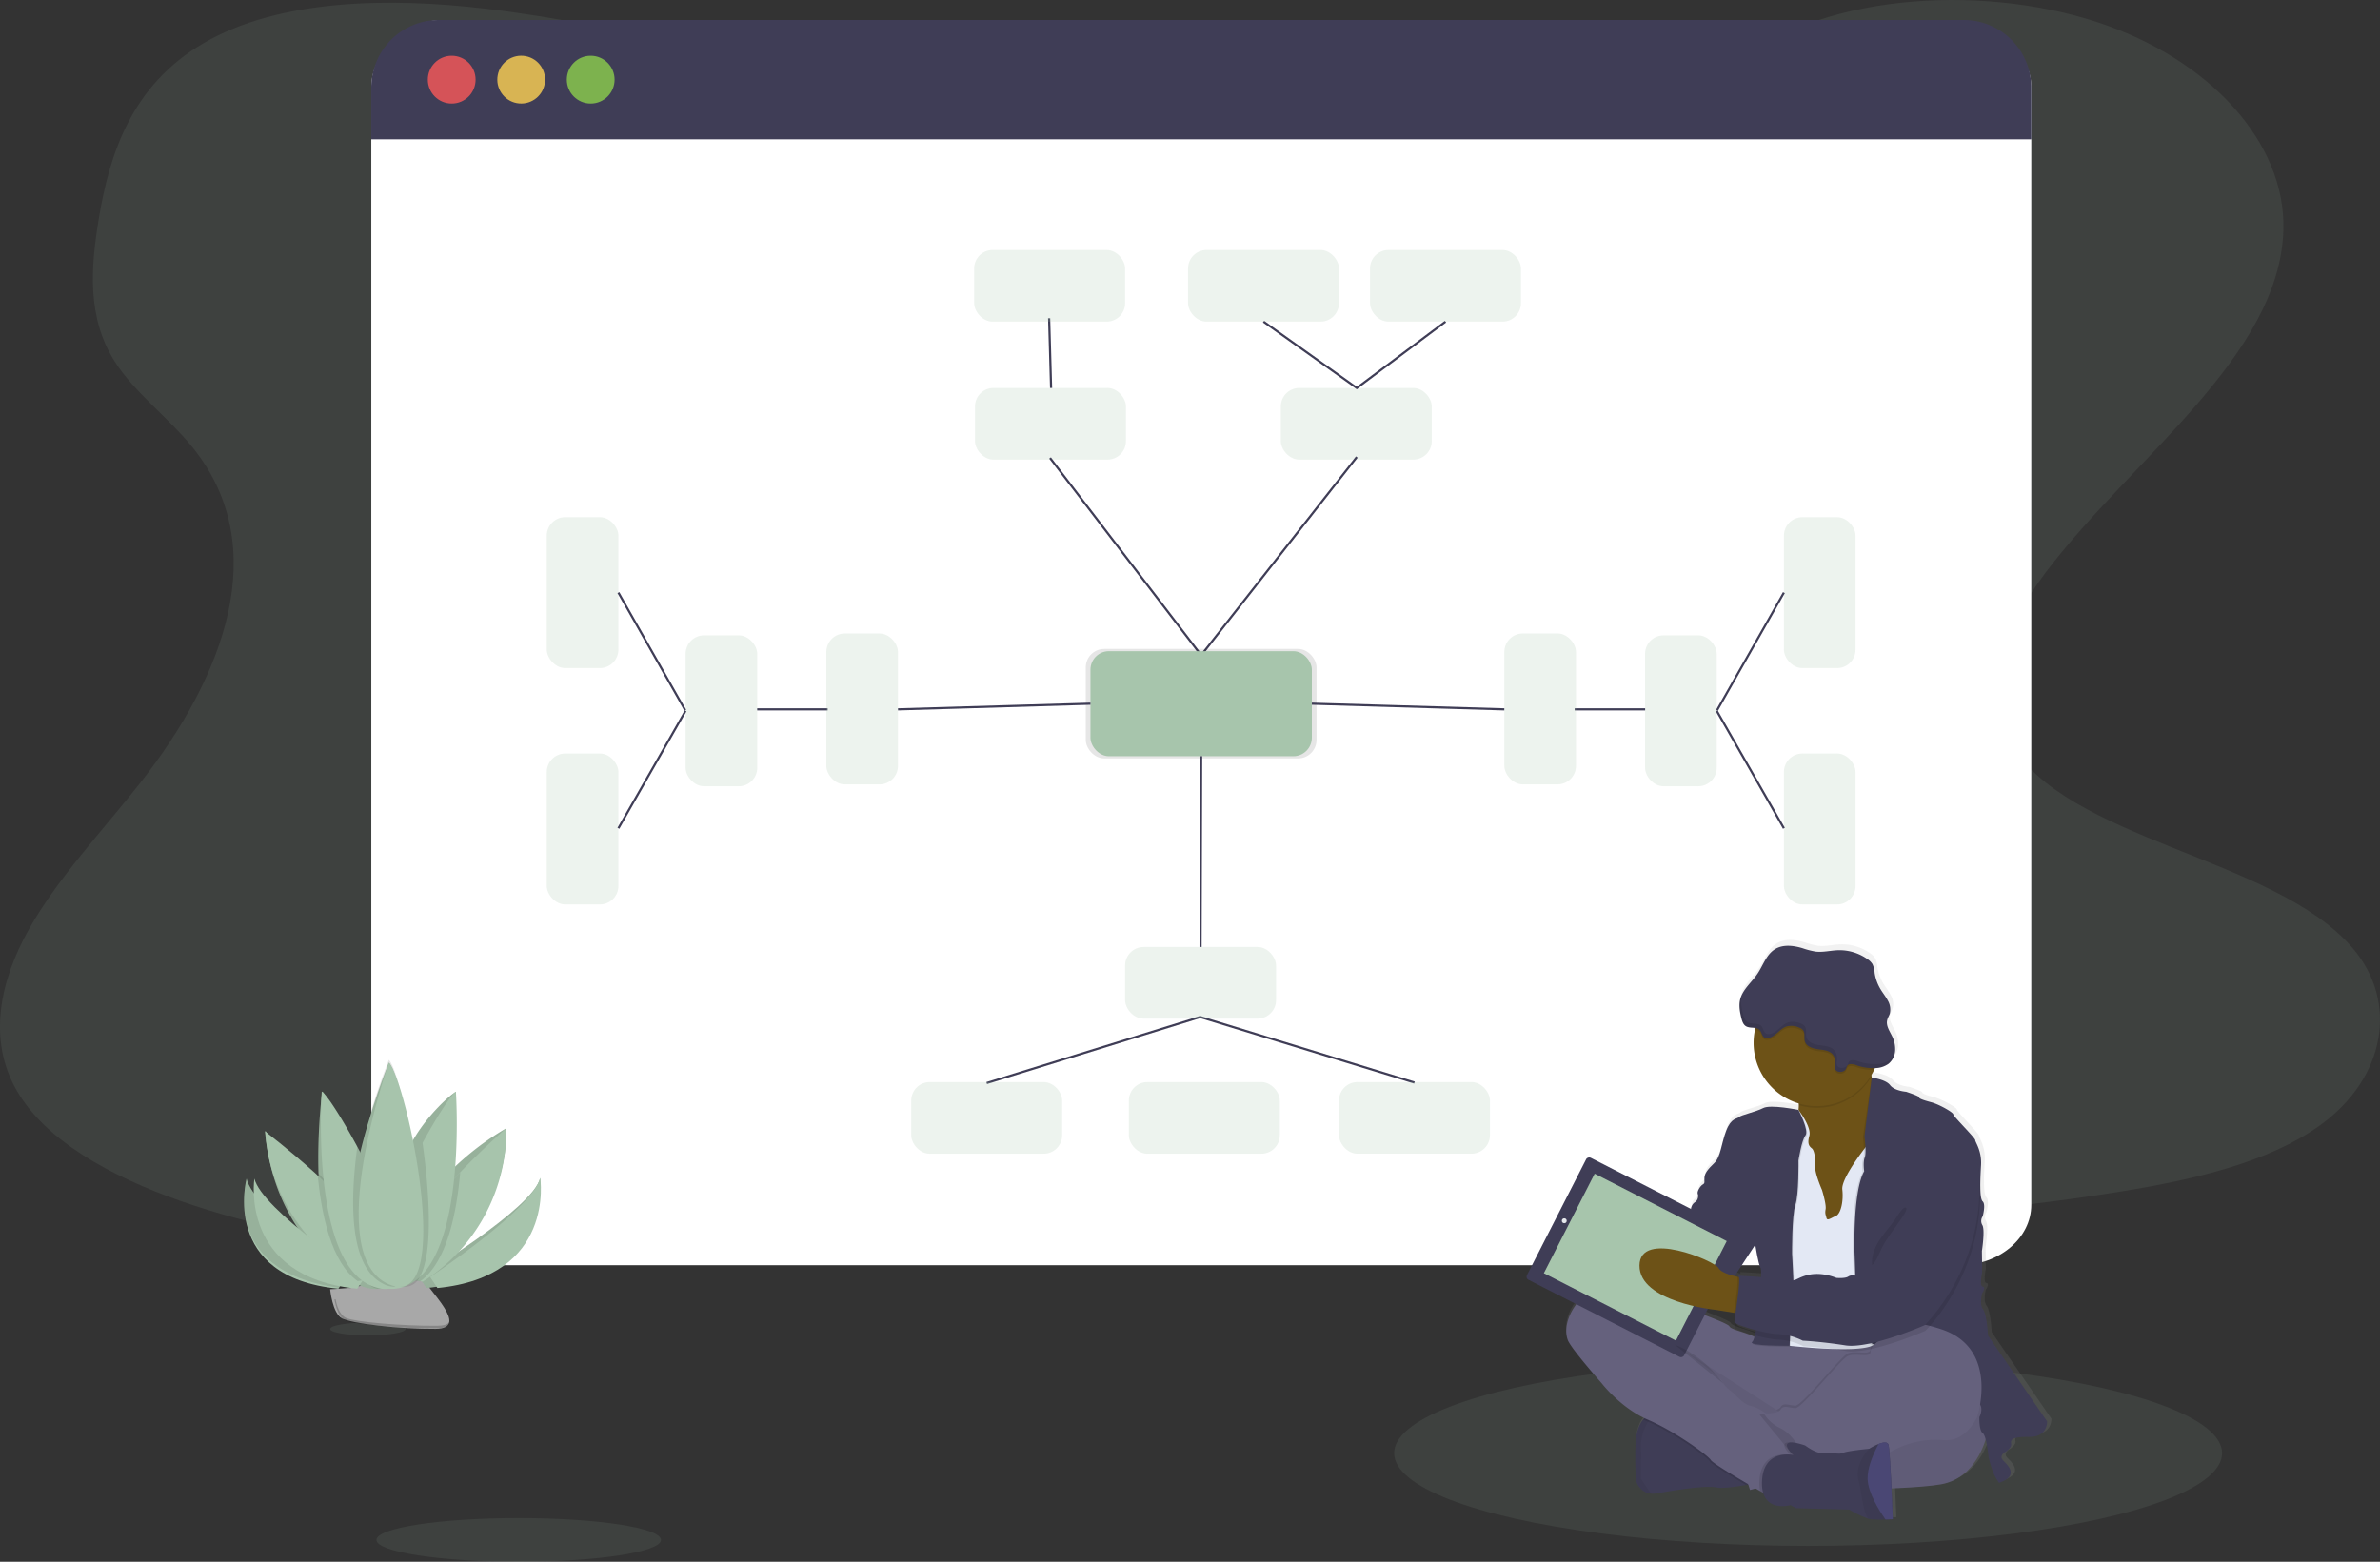 <svg id="a6dc9487-50e2-4fb9-af91-bf1b7118d463" xmlns="http://www.w3.org/2000/svg" xmlns:xlink="http://www.w3.org/1999/xlink" viewBox="0 0 1103.83 724.44"><rect x="0" y="0" width="1103.83" height="724.44" fill="#333333" stroke="none"/><defs><style>.cls-1,.cls-3,.cls-9{fill:#a7c5ac;}.cls-1,.cls-11,.cls-2,.cls-23{opacity:0.1;}.cls-1,.cls-11,.cls-13,.cls-16,.cls-23,.cls-6,.cls-7,.cls-8,.cls-9{isolation:isolate;}.cls-4{fill:#fff;}.cls-5{fill:#3f3d56;}.cls-6{fill:#fa5959;}.cls-6,.cls-7,.cls-8{opacity:0.8;}.cls-7{fill:#fed253;}.cls-8{fill:#8ccf4d;}.cls-13,.cls-9{opacity:0.2;}.cls-10{fill:none;stroke:#3f3d56;stroke-miterlimit:10;}.cls-12{fill:#a8a8a8;}.cls-14{fill:url(#linear-gradient);}.cls-15{fill:#65617d;}.cls-16{opacity:0.05;}.cls-17{fill:#6d5217;}.cls-18{fill:#e3e8f4;}.cls-19{fill:#ee8e9e;}.cls-20{fill:#e6e8ec;}.cls-21{fill:#565387;}.cls-22{fill:#a7c4ac;}.cls-23{fill:#010101;}</style><linearGradient id="linear-gradient" x1="891.79" y1="-80.77" x2="891.79" y2="187.17" gradientTransform="matrix(1, 0, 0, -1, -48.1, 613.9)" gradientUnits="userSpaceOnUse"><stop offset="0" stop-color="gray" stop-opacity="0.25"/><stop offset="0.54" stop-color="gray" stop-opacity="0.12"/><stop offset="1" stop-color="gray" stop-opacity="0.1"/></linearGradient></defs><title>pic3</title><ellipse class="cls-1" cx="838.59" cy="674.07" rx="192" ry="43"/><g class="cls-2"><path class="cls-3" d="M625,26.79C625,182.89,723,309.2,844,309.2" transform="translate(-4.8 9.27)"/></g><path class="cls-1" d="M632.25,74c-70.75.54-138.73-15.45-203.73-33.27S299.05,2.91,229.73-5.27c-44.62-5.27-95.4-4.44-130.47,16C65.51,30.39,55.52,62.62,50.59,92.36c-3.71,22.38-5.52,45.86,7.54,66.22,9,14.13,24.6,25.73,35.6,39.19C132,244.6,108.26,304.87,70.32,353.28c-17.79,22.71-38.6,44.5-52.1,68.48s-19.18,51.1-5.79,74.6c13.28,23.28,43.54,40,76.09,51.45,66.13,23.1,143.21,27.7,218.26,29.16,166.14,3.25,332.71-6.63,498.83-16.5,61.47-3.66,123.22-7.34,183.48-17.15,33.46-5.45,67.92-13.44,91.74-30.61,30.25-21.8,36.68-57.11,15-82.33-36.37-42.29-133-49.68-159-95.53-14.31-25.24-1.57-54.37,17-78.92,39.94-52.64,108.35-100,110-158.62,1.1-40.25-34-79.28-86.68-96.43-55.25-18-130.79-12.79-169.85,21.61C767.07,57.91,694.73,73.57,632.25,74Z" transform="translate(-4.8 9.27)"/><path class="cls-4" d="M946.9,31.19V549.6c0,15.42-14.88,28-33.24,28H210.24c-18.36,0-33.23-12.54-33.23-28V31.19C177,15.74,191.88,0,210.24,0L913.57,1.71C931.9,1.71,946.9,15.74,946.9,31.19Z" transform="translate(-4.8 9.27)"/><path class="cls-5" d="M946.9,31.35v24H177v-24A31.35,31.35,0,0,1,208.35,0H915.5a31.36,31.36,0,0,1,31.4,31.32Z" transform="translate(-4.8 9.27)"/><circle class="cls-6" cx="209.5" cy="36.94" r="11.08"/><circle class="cls-7" cx="246.53" cy="27.67" r="11.08" transform="translate(167.94 273.78) rotate(-79.1)"/><circle class="cls-8" cx="273.96" cy="36.94" r="11.08"/><rect class="cls-9" x="452.2" y="179.97" width="70.01" height="33.22" rx="8.57"/><rect class="cls-9" x="594.04" y="179.97" width="70.01" height="33.22" rx="8.57"/><polyline class="cls-10" points="487.01 212.44 557.09 303.95 629.28 212.01"/><rect class="cls-11" x="503.57" y="301.02" width="107.03" height="50.79" rx="8.57"/><rect class="cls-3" x="505.75" y="302.06" width="102.68" height="48.73" rx="8.57"/><line class="cls-10" x1="487.49" y1="179.97" x2="486.58" y2="147.62"/><polyline class="cls-10" points="670.42 149.2 629.28 179.97 586.01 149.2"/><rect class="cls-9" x="451.81" y="115.97" width="70.01" height="33.22" rx="8.57"/><rect class="cls-9" x="635.41" y="115.97" width="70.01" height="33.22" rx="8.57"/><rect class="cls-9" x="551.01" y="115.97" width="70.01" height="33.22" rx="8.57"/><line class="cls-10" x1="557.09" y1="350.78" x2="556.82" y2="439.28"/><path class="cls-10" d="M561.43,462.49Z" transform="translate(-4.8 9.27)"/><polyline class="cls-10" points="457.62 502.38 556.62 471.75 656.02 502.16"/><rect class="cls-9" x="521.82" y="439.28" width="70.01" height="33.22" rx="8.57"/><rect class="cls-9" x="827.37" y="239.9" width="33.22" height="70.01" rx="8.57"/><rect class="cls-9" x="827.37" y="349.53" width="33.22" height="70.01" rx="8.57"/><rect class="cls-9" x="621.02" y="501.93" width="70.01" height="33.22" rx="8.57"/><rect class="cls-9" x="422.62" y="501.94" width="70.01" height="33.22" rx="8.57"/><rect class="cls-9" x="523.56" y="501.94" width="70.01" height="33.22" rx="8.57"/><line class="cls-10" x1="796.2" y1="329.72" x2="827.36" y2="384.21"/><line class="cls-10" x1="730.31" y1="329.05" x2="763.02" y2="329.05"/><line class="cls-10" x1="608.43" y1="326.42" x2="697.71" y2="329.05"/><line class="cls-10" x1="827.36" y1="274.9" x2="796.35" y2="329.48"/><rect class="cls-9" x="697.71" y="293.84" width="33.22" height="70.01" rx="8.57"/><rect class="cls-9" x="762.98" y="294.71" width="33.22" height="70.01" rx="8.57"/><rect class="cls-9" x="253.59" y="239.89" width="33.22" height="70.01" rx="8.57"/><rect class="cls-9" x="253.59" y="349.53" width="33.22" height="70.01" rx="8.57"/><line class="cls-10" x1="317.98" y1="329.72" x2="286.81" y2="384.21"/><line class="cls-10" x1="383.86" y1="329.05" x2="351.16" y2="329.05"/><line class="cls-10" x1="505.75" y1="326.42" x2="416.47" y2="329.05"/><line class="cls-10" x1="286.81" y1="274.9" x2="317.82" y2="329.48"/><rect class="cls-9" x="383.25" y="293.85" width="33.22" height="70.01" rx="8.57"/><rect class="cls-9" x="317.98" y="294.71" width="33.22" height="70.01" rx="8.57"/><ellipse class="cls-1" cx="170.63" cy="616.46" rx="17.52" ry="2.96"/><path class="cls-12" d="M157.91,588.75s14.86-.42,19.32-3.34,22.84-6.42,24-1.73,22.3,23.33,5.55,23.45-39-2.4-43.43-4.89S157.91,588.75,157.91,588.75Z" transform="translate(-4.8 9.27)"/><path class="cls-13" d="M207.25,605.71c-16.14.09-37.51-1.75-41.82-3.59-3.28-1.39-4.58-6.39-5-8.7h-.48s.91,8.06,5.21,9.89S190.82,607,207,606.9c4.67,0,6.27-1.19,6.19-2.9C212.5,605.05,210.73,605.69,207.25,605.71Z" transform="translate(-4.8 9.27)"/><path class="cls-14" d="M956.22,648.79l-27.67-40.12s-.52-9.93-2.33-12.26-.39-7.48-.39-7.48,1.94-2.84.26-3.09-.26-6.58-.26-6.58l-.13-10.07s1.55-9.67.26-12a3.82,3.82,0,0,1,.13-4.13s1.55-5.55,0-7-1.17-10.06-.78-16.89-2.71-10.71-2.71-11.74-10.22-11.1-10.22-12-6.46-4.64-10.34-5.68-5.82-1.8-5.69-2.32-6.08-2.58-6.08-2.58-5.43-.38-7.5-3.09-8.4-3.5-8.57-3.52a3.49,3.49,0,0,0-.12-.54l-.12-.58c.49-.82.94-1.66,1.35-2.53l.36-.79a11,11,0,0,0,6.36-2,8.72,8.72,0,0,0,3.1-6.19,13.56,13.56,0,0,0-1.51-6.87c-1.14-2.33-2.8-4.73-2.23-7.25.25-1.09.9-2,1.24-3.11a8.17,8.17,0,0,0-.93-6.11c-1-1.87-2.34-3.52-3.43-5.34a20.73,20.73,0,0,1-2.73-7.54,11.7,11.7,0,0,0-1-4.11,7.51,7.51,0,0,0-2.27-2.29,22.67,22.67,0,0,0-13.9-4.21c-3.52.12-7,1.07-10.52.64a39.45,39.45,0,0,1-6.15-1.61c-4.33-1.28-9.34-1.81-13.11.67s-5.28,7.36-7.84,11.18c-2.27,3.38-5.58,6.21-7.3,9.79a.33.33,0,0,1,0-.21,12.13,12.13,0,0,0-1,2.61c-.66,2.81-.11,5.75.57,8.55.36,1.45.84,3,2.09,3.82s3,.63,4.52.89c-.06.25-.12.49-.17.74A29.5,29.5,0,0,0,840,500.3v.78a19.73,19.73,0,0,1-.14,2.22h0s-13-2.67-16.49-.87S813,505.66,812,506.69s-3.62.26-6,6.32-2.58,12.26-5.56,15.09-4.52,4.78-4.65,6.84.38,2.58-.78,3.23-2.84,3.35-2.33,4.38c0,0,.65,2.58-1.42,3.87a4.31,4.31,0,0,0-1.81,3.87s-.78,2.84-2.59,3.48-3,4.91-3,4.91l-5.86,6.74-11.63-12.86a4.9,4.9,0,0,0-6.91-.35l-5.61,5.2a11.27,11.27,0,0,0-5.71,3.4,15.2,15.2,0,0,0-3,4.4L742.07,568a4.79,4.79,0,0,0-1.61,3.44,4.85,4.85,0,0,0,.81,5.32l7.44,8.24v.07a13,13,0,0,0-7.2,2.93c-11.12,9.8-11.25,18.83-9.57,23s15.77,20,15.77,20,8.19,10.65,20,16.31h0l-.08.09c-.24.25-.47.52-.7.81l-.19.25-.18.25-.21.31-.16.25-.23.37a2,2,0,0,1-.14.25c-.09.16-.18.33-.26.5l-.09.17c-.11.22-.21.46-.32.7a1.16,1.16,0,0,0-.1.26c0,.08-.14.34-.2.52l-.12.33c-.06.16-.11.33-.17.5s-.07.24-.11.37l-.15.56-.09.35c-.08.3-.14.61-.21.93l-.06.37a5.67,5.67,0,0,1-.11.66c0,.23-.05.31-.07.47a2.66,2.66,0,0,1-.08.64c-.08.22,0,.33,0,.49a3.63,3.63,0,0,0,0,.74v.45a10.7,10.7,0,0,1,0,1.25c-.26,15.09.62,17.28.62,17.28s1.83,4.81,6.87,5.15a9.09,9.09,0,0,0,2.21-.12c6.72-1.16,22.5-3.87,28.06-2.83,3.34.62,9.53-.3,13.93-1.13l1.17-.23.8,2.57,2.56-.7,2.17,1.25,1.37.79c2.55,8.65,12.91,5.7,12.91,5.7l2.46,1.42,25,.64a50.62,50.62,0,0,0,8.84,4.25,9,9,0,0,0,1.25.27,57.55,57.55,0,0,0,7,.13c1.92,0,3.4-.13,3.4-.13s-.26-6.77-.62-14.36c9.53-.4,18-1,23.11-1.89,13.26-2.34,18.81-14.5,20.86-21a60.07,60.07,0,0,1,1.3,8,59.11,59.11,0,0,0,2.07,7,23.61,23.61,0,0,0,2.85,5.16c9.83-3.35,3.88-8.38,1.81-10.57s1.42-4,1.42-4,2.72-1.81,2.46-3.49-.39-3.48,8.4-3.35S956.22,648.79,956.22,648.79ZM819.68,566.42c.11.74,1.34,8.68,2.45,10.77a14.11,14.11,0,0,1,.29,4.25c-5.21-.41-10.64-.64-10.64-.64a1.18,1.18,0,0,1,.28.67l-.82-.19c-.38-.09-.78-.18-1.19-.29l9.6-14.59Zm-19,30.25,9,1.43.76.12a30.5,30.5,0,0,0-.47,4.26c0,.13.2.29.49.48a11.7,11.7,0,0,0-.17,2.13c.14.72,4.36,2.26,9.2,3.54-.07.26-.14.5-.2.74h0c-4.27-2.25-11-3.3-11.78-5s-23.61-9.63-23.61-9.63-.84-.45-2.28-1.14l6,1.14,1.66-.17a89.69,89.69,0,0,0,11.38,2.1Z" transform="translate(-4.8 9.27)"/><path class="cls-15" d="M926.79,654.4S923.2,676.05,905,679.26s-78.94,2.56-78.94,2.56-34.73-5-47.29-34.34-20.63-41-9.87-41.53,68.82,19.61,72.15,19.87S930,581.22,926.79,654.4Z" transform="translate(-4.8 9.27)"/><path class="cls-16" d="M926.79,654.4S923.2,676.05,905,679.26s-78.94,2.56-78.94,2.56-34.73-5-47.29-34.34-20.63-41-9.87-41.53,68.82,19.61,72.15,19.87S930,581.22,926.79,654.4Z" transform="translate(-4.8 9.27)"/><path class="cls-5" d="M763.9,678.49s1.81,4.77,6.8,5.12a8.93,8.93,0,0,0,2.19-.12c6.67-1.16,22.3-3.85,27.81-2.82,3.32.61,9.45-.3,13.82-1.12,2.9-.55,5-1.06,5-1.06s-5.12-17-5.77-17.56-23.06-14-23.06-14l-17.79-1.24h0a9.38,9.38,0,0,0-6,3.54c-1.87,2.27-3.48,6-3.59,12.1C763,676.31,763.9,678.49,763.9,678.49Z" transform="translate(-4.8 9.27)"/><path class="cls-16" d="M763.9,678.49s1.81,4.77,6.8,5.12a74.27,74.27,0,0,1-4.82-7l.09-12.43a21.89,21.89,0,0,1,7-18.45h-.07s-9.35.64-9.61,15.64S763.9,678.49,763.9,678.49Z" transform="translate(-4.8 9.27)"/><path class="cls-11" d="M840.9,651.32l16.53-12.94,26-25.63s-2.81-.14-7-.32c-1,.67-4,2.78-4.12,5.35-.12,3.14-7,.22-10.62,2s-21.1,24.28-24.18,24.12-5.51-1.56-6.79.62l-.09.14Z" transform="translate(-4.8 9.27)"/><path class="cls-11" d="M766.9,649.22c.59.28,1.19.56,1.79.82,12.56,5.38,28.07,16.66,29.22,18.71.71,1.25,9.7,6.71,16.64,10.8,2.9-.55,5-1.06,5-1.06s-5.12-17-5.77-17.56-23.06-14-23.06-14l-17.82-1.24h0A9.37,9.37,0,0,0,766.9,649.22Z" transform="translate(-4.8 9.27)"/><path class="cls-15" d="M732,612.49c1.67,4.1,15.64,19.86,15.64,19.86s8.84,11.54,21.4,16.92,28.06,16.66,29.22,18.71c.74,1.32,10.75,7.35,17.8,11.49l1.58.92,3.5,2,1.85,1.07s4.29-3.45,8.57-6.92,8.41-6.86,8.48-7c.12-.38,1.79-4.74,1.4-5-.2-.13-1.08-1.91-2.69-4a18.17,18.17,0,0,0-6.53-5.4c-5.9-2.69-8.46-8.82-8.46-8.82s-.56-.4-1.41-.94a17,17,0,0,0-5.77-2.57c-2.82-.35-8.07-6.12-8.07-6.12s-3.59-2.31-5-5.25S782.28,615,780.44,613.71l48.18,30.95,11.53,7.41,16.54-12.94,26-25.63s-3.5-.17-8.58-.39c-12.65-.55-35.1-1.41-37.94-.77a21.4,21.4,0,0,1-7,.46s-6.4.29-10.63-1.94-10.9-3.28-11.67-4.93-23.45-9.61-23.45-9.61-30.88-16.4-41.91-6.66S730.33,608.39,732,612.49Z" transform="translate(-4.8 9.27)"/><path class="cls-17" d="M831.57,518.43l4,13.19,5.13,29.74,18.83,1.28,5.46-9,5.44-9s3.39-12,5.83-23.64c2.15-10.28,3.56-20.26,1.22-21.34-2.08-1-3.45-4.43-4.34-8.15-.11-.46-.22-.93-.31-1.39a75.1,75.1,0,0,1-1.25-9.56s-39.47-2.05-34,14.23a25.75,25.75,0,0,1,1.49,8.65c0,.74-.06,1.47-.14,2.2A18.44,18.44,0,0,1,831.57,518.43Z" transform="translate(-4.8 9.27)"/><path class="cls-18" d="M823.36,516.25l1.42,22.42,3.2,19.1,3.59,8.84,3.2,48.38s30.9,3.57,38.42-.06a3.32,3.32,0,0,0,1.36-1.07c9.07-13.7,6.1-53.4,6.1-53.4l3.46-25.63-2.31-13.3-5.57-.6-4.29-.45s-1,1.19-2.37,3c-3.8,5-10.79,14.88-10.32,19,.64,5.64-.77,11.4-3,12.3s-4,2.44-4.35.9-.77-1.92-.39-4.1-1.67-8.85-1.67-8.85-3.46-7.81-3.2-11.15-.38-7.17-1.41-8.07-2.43-1.79-1.28-5.89-5.05-12.05-5.05-12.05Z" transform="translate(-4.8 9.27)"/><path class="cls-11" d="M864.18,572.26l1.29,38.32,7.4,4.1a3.38,3.38,0,0,0,1.36-1.06c9.07-13.71,6.1-53.41,6.1-53.41l3.46-25.63-2.31-13.3-5.57-.6c2.15-10.28,3.56-20.26,1.22-21.34-2.08-1-3.45-4.43-4.34-8.15h0l-4,27.11s.33,2.45.45,5a14.43,14.43,0,0,1-.32,4.77c-.9,2.31-.26,6.41-.26,6.41-2.31,4.07-3.47,11.61-4,18.89C863.9,563,864.18,572.26,864.18,572.26Z" transform="translate(-4.8 9.27)"/><path class="cls-5" d="M872.9,490.58s6.46.8,8.51,3.5,7.43,3.07,7.43,3.07,6.15,2,6,2.56,1.79,1.29,5.63,2.31,10.26,4.74,10.26,5.64,10.17,10.89,10.17,11.92,3.08,4.87,2.69,11.66-.77,15.38.77,16.79,0,6.92,0,6.92a3.76,3.76,0,0,0-.13,4.1C925.51,561.36,924,571,924,571l.12,10s-1.41,6.28.26,6.54-.26,3.08-.26,3.08-1.41,5.12.39,7.43,2.31,12.17,2.31,12.17l27.42,39.86s.39,7.3-8.33,7.18-8.59,1.66-8.33,3.33-2.43,3.46-2.43,3.46-3.46,1.79-1.41,4,7.94,7.18-1.8,10.51a23.52,23.52,0,0,1-2.82-5.13,57.24,57.24,0,0,1-2.05-6.92s-.9-9.74-2.69-11-1.54-7.43-1.54-7.43,2.57-5-1-7-55.62-30.89-55.62-30.89l-1.3-38.37s-.9-28.32,4.48-37.81c0,0-.64-4.1.26-6.41s-.13-9.74-.13-9.74Z" transform="translate(-4.8 9.27)"/><path class="cls-11" d="M839.33,506s-12.89-2.66-16.35-.86-10.25,3.2-11.28,4.23-3.58.25-5.89,6.28-2.56,12.17-5.51,15-4.49,4.74-4.62,6.79.39,2.56-.76,3.21-2.82,3.33-2.31,4.35,26.65,23.58,26.65,23.58,1.29,8.59,2.44,10.77-1.28,32.16-3.84,34.22,17.3,1.86,17.3,1.86.89-19.68,1.66-20.7-.51-22-.51-22-.13-17.94,1.54-22.68,1.48-20.5,1.48-20.5,1.47-9.46,3.26-11.67S839.33,506,839.33,506Z" transform="translate(-4.8 9.27)"/><path class="cls-5" d="M838.9,505.57s-12.88-2.65-16.34-.86-10.22,3.19-11.24,4.19-3.59.26-5.9,6.28-2.56,12.18-5.51,15-4.48,4.74-4.61,6.79.38,2.56-.77,3.2-2.82,3.33-2.31,4.36,26.68,23.62,26.68,23.62,1.28,8.58,2.44,10.76-1.29,32.17-3.85,34.22,17.3,1.86,17.3,1.86.9-19.67,1.67-20.7-.52-22-.52-22-.12-17.94,1.54-22.68,1.42-20.55,1.42-20.55,1.47-9.46,3.26-11.66S838.9,505.57,838.9,505.57Z" transform="translate(-4.8 9.27)"/><path class="cls-11" d="M837.59,494.72a25.75,25.75,0,0,1,1.49,8.65,29.36,29.36,0,0,0,33.72-13.32,75.1,75.1,0,0,1-1.25-9.56S832.08,478.44,837.59,494.72Z" transform="translate(-4.8 9.27)"/><path class="cls-17" d="M818.11,474.47a29.35,29.35,0,1,0,.64-6.1A29.35,29.35,0,0,0,818.11,474.47Z" transform="translate(-4.8 9.27)"/><path class="cls-5" d="M799.27,542.39l-7,2.18s.65,2.56-1.41,3.84a4.31,4.31,0,0,0-1.79,3.85s-.77,2.82-2.56,3.46-3,4.87-3,4.87l-5.9,6.79s-2.17,1.79-1.79,2.69-2.31,1.15-2.31,1.15L774.9,594l12.18,2.3,7.56-.77,6.15-2.3,5.38-3.21,2.44-6.28,10.76-16.4Z" transform="translate(-4.8 9.27)"/><path class="cls-19" d="M775.31,573s-15.64-22.56-27.3-10.38,4.74,31.91,8.59,31.27,22.17-1.67,22.17-1.67Z" transform="translate(-4.8 9.27)"/><rect class="cls-5" x="731.38" y="533.05" width="63.54" height="81.83" rx="1.54" transform="translate(-99.81 1002.02) rotate(-62.96)"/><rect class="cls-3" x="737.33" y="539.48" width="51.83" height="68.78" transform="translate(-99.68 1002.07) rotate(-62.96)"/><circle class="cls-20" cx="725.5" cy="566.27" r="1.13"/><circle class="cls-20" cx="791.81" cy="600.24" r="1.86"/><path class="cls-17" d="M765.18,577.76c-.12,16.92,34.86,20.5,34.86,20.5l8.94,1.42,4,.64,1.67-16.54s-1.83-.27-4.12-.8c-3.39-.79-7.78-2.16-8.7-4.07C800.3,575.71,765.31,560.84,765.18,577.76Z" transform="translate(-4.8 9.27)"/><path class="cls-11" d="M818.75,468.37a3.43,3.43,0,0,1,2.15,1c1,1.05,1,2.91,2.33,3.55a2.59,2.59,0,0,0,1.53.18c3.41-.48,5.38-4.33,8.65-5.39a8.7,8.7,0,0,1,5.73.5,4.17,4.17,0,0,1,1.9,1.21c1.1,1.42.33,3.51.84,5.22.7,2.38,3.54,3.33,6,3.64s5.23.48,6.88,2.34a6.28,6.28,0,0,1,1.22,5,4,4,0,0,0,0,1.83c.68,1.93,4,1.64,4.87.12.64-1.1.45-2,1.94-2.32a6.26,6.26,0,0,1,3.14.54A23.27,23.27,0,0,0,874,487a29.35,29.35,0,0,0-53.12-25,29.66,29.66,0,0,0-2.15,6.41Z" transform="translate(-4.8 9.27)"/><path class="cls-5" d="M856,486.61a4.08,4.08,0,0,1,0-1.84,6.28,6.28,0,0,0-1.22-5c-1.65-1.86-4.42-2-6.88-2.34s-5.3-1.26-6-3.64c-.51-1.71.26-3.8-.84-5.21a4.19,4.19,0,0,0-1.9-1.22,8.7,8.7,0,0,0-5.73-.5c-3.27,1.06-5.24,4.91-8.65,5.39a2.59,2.59,0,0,1-1.53-.18c-1.29-.64-1.34-2.5-2.33-3.55-1.56-1.65-4.51-.58-6.42-1.81-1.24-.8-1.72-2.36-2.07-3.79-.67-2.79-1.22-5.71-.56-8.5,1.11-4.77,5.37-8,8.09-12.11,2.54-3.79,4-8.59,7.77-11.11s8.7-1.94,13-.66a37.61,37.61,0,0,0,6.09,1.59c3.46.43,6.94-.51,10.43-.63A22.48,22.48,0,0,1,871,435.68a7.64,7.64,0,0,1,2.25,2.28,11.54,11.54,0,0,1,1,4.08,20.75,20.75,0,0,0,2.71,7.5c1.07,1.8,2.43,3.43,3.4,5.3a8.21,8.21,0,0,1,.92,6.07c-.33,1-1,2-1.23,3.09-.57,2.5,1.08,4.89,2.21,7.2a13.51,13.51,0,0,1,1.5,6.83,8.61,8.61,0,0,1-3.08,6.14,11.07,11.07,0,0,1-6.49,2,22.83,22.83,0,0,1-8.27-1.27,6.26,6.26,0,0,0-3.14-.54c-1.49.3-1.3,1.22-1.94,2.32C860,488.24,856.64,488.53,856,486.61Z" transform="translate(-4.8 9.27)"/><path class="cls-11" d="M840.15,652.09l16.54-12.94,26-25.63s-3.5-.17-8.58-.39a5.6,5.6,0,0,0-1.82,3.5c-.12,3.13-7,.22-10.62,2s-21.13,24.27-24.21,24.13-5.51-1.56-6.79.62l-.09.14a3.68,3.68,0,0,1-2,1.16Z" transform="translate(-4.8 9.27)"/><path class="cls-15" d="M806.83,651.19l8.31,26.52,1.3,4.16,4-1.08,8.72-2.4L868,667.72A33.55,33.55,0,0,0,882,664a42.43,42.43,0,0,1,24.14-5.26c5.13.48,10.84-1.73,15.58-10.49,0,0,10.76-31.78-16.41-40.88s-28.46,4.84-28.46,4.84l-.37.23c-1,.67-4,2.78-4.12,5.35-.12,3.14-7,.22-10.62,2s-21.2,24.28-24.28,24.12-5.51-1.56-6.79.62l-.09.14c-1,1.31-3.81,1.61-5.69,1.67h-1.78l-.24.07-2,.59Z" transform="translate(-4.8 9.27)"/><path class="cls-11" d="M809,599.68l4,.64,1.67-16.54s-1.83-.27-4.12-.8C811.13,585.28,809.76,594.2,809,599.68Z" transform="translate(-4.8 9.27)"/><path class="cls-11" d="M913.77,522.43s11.92-3.46,9,30.38-25,55.23-25,55.23S872.4,619.19,861,617.4a198,198,0,0,0-19.73-2.18,28.85,28.85,0,0,0-11.54-3.08c-6.4-.25-19.86-4.23-20.12-5.51s3.34-20.12,1.8-21.53c0,0,17.94.74,19.73,2s4.36.37,6.28,0,7.82-5.49,19.48-1c0,0,4,.38,5.51-.64s4-.26,4-.26a11.61,11.61,0,0,0,2.79-1.41c.38-.51,3.46,0,3.46,0a1.36,1.36,0,0,0,1.82-.62,1.33,1.33,0,0,0,.1-.28,8.36,8.36,0,0,1,1.79-2.82s3.46-19.48,10-26.78c0,0,1.92-1.67,1.41-3.72S898.39,518.33,913.77,522.43Z" transform="translate(-4.8 9.27)"/><path class="cls-5" d="M913.46,519.83s11.92-3.46,9,30.38-25,55.23-25,55.23-25.38,11.15-36.78,9.36-19.78-2.18-19.78-2.18a29.13,29.13,0,0,0-11.53-3.08c-6.41-.25-19.86-4.23-20.12-5.51s3.33-20.12,1.79-21.53c0,0,17.94.74,19.74,2s4.36.36,6.28,0,7.82-5.5,19.48-1c0,0,4,.38,5.51-.64s4-.26,4-.26a11.2,11.2,0,0,0,2.78-1.41c.38-.51,3.46,0,3.46,0a1.36,1.36,0,0,0,1.82-.62,1.33,1.33,0,0,0,.1-.28,8.54,8.54,0,0,1,1.8-2.82s3.46-19.48,10-26.78c0,0,1.93-1.67,1.41-3.72S898.08,515.73,913.46,519.83Z" transform="translate(-4.8 9.27)"/><path class="cls-11" d="M820.9,647l16.92,20.48c.07-.06.11-.1.11-.12.13-.38,1.79-4.74,1.41-5s-3.33-6.67-9.23-9.36a17.6,17.6,0,0,1-7.24-6.6Z" transform="translate(-4.8 9.27)"/><path class="cls-11" d="M821.13,682.42l1.85,1.07s4.29-3.45,8.57-6.92,8.41-6.86,8.48-7c.12-.38,1.79-4.74,1.4-5-.2-.13-1.08-1.91-2.69-4-11.48-3.22-4.17,4.75-3.2,5.11,0,0-14-3.2-14.74,12A18,18,0,0,0,821.13,682.42Z" transform="translate(-4.8 9.27)"/><path class="cls-5" d="M835.28,688.9l2.44,1.41,24.73.64a50.76,50.76,0,0,0,8.76,4.21,7.42,7.42,0,0,0,1.24.28,58.65,58.65,0,0,0,6.89.13c1.9,0,3.36-.13,3.36-.13s-1.17-31.2-2-34.48c-.42-1.57-2.5-1.22-4.54-.44a29.21,29.21,0,0,0-4.43,2.24s-10.51,1-12.18,1.93-6.4-.52-9.35,0-8.2-3.47-8.2-3.47c-14.36-4.74-6.28,4.1-5.26,4.48,0,0-14-3.2-14.73,12S835.28,688.9,835.28,688.9Z" transform="translate(-4.8 9.27)"/><path class="cls-21" d="M871,676.82c.27,6.46,5.3,14.48,8.3,18.72,1.9,0,3.36-.13,3.36-.13s-1.17-31.2-2-34.48c-.42-1.57-2.5-1.22-4.54-.44C873.63,665.14,870.82,671.62,871,676.82Z" transform="translate(-4.8 9.27)"/><path class="cls-11" d="M871,676.82c.27,6.46,5.3,14.48,8.3,18.72,1.9,0,3.36-.13,3.36-.13s-1.17-31.2-2-34.48c-.42-1.57-2.5-1.22-4.54-.44C873.63,665.14,870.82,671.62,871,676.82Z" transform="translate(-4.8 9.27)"/><path class="cls-16" d="M866.81,677.68c1.7,6.23,1.68,13.22,4.4,17.45a7.42,7.42,0,0,0,1.24.28,58.65,58.65,0,0,0,6.89.13c1.9,0,3.36-.13,3.36-.13s-1.17-31.2-2-34.48c-.42-1.57-2.5-1.22-4.54-.44a29.21,29.21,0,0,0-4.43,2.24S864.63,669.7,866.81,677.68Z" transform="translate(-4.8 9.27)"/><path class="cls-11" d="M781.48,614.45s12.29,4,22.7,18.16Z" transform="translate(-4.8 9.27)"/><g class="cls-2"><path d="M881.31,460.67a.41.41,0,0,1-.07.28,10.86,10.86,0,0,1-.43,1.07A8.1,8.1,0,0,1,881.31,460.67Z" transform="translate(-4.8 9.27)"/><path d="M811.8,454.46a12,12,0,0,1,1-2.59c-.07.22-.13.44-.19.67-.65,2.79-.11,5.71.57,8.49.35,1.44.83,3,2.07,3.8,1.91,1.22,4.86.16,6.42,1.81,1,1,1,2.91,2.33,3.55a2.59,2.59,0,0,0,1.53.18c3.4-.48,5.38-4.33,8.65-5.39a8.7,8.7,0,0,1,5.73.5,4.19,4.19,0,0,1,1.9,1.22c1.09,1.41.33,3.5.83,5.21.71,2.38,3.55,3.32,6,3.64s5.23.48,6.88,2.34a6.28,6.28,0,0,1,1.22,5,3.78,3.78,0,0,0,0,1.83c.68,1.92,4,1.64,4.87.12.64-1.1.44-2,1.94-2.33a6.5,6.5,0,0,1,3.14.55A23.3,23.3,0,0,0,875,484.3a11.07,11.07,0,0,0,6.49-2,7.54,7.54,0,0,0,2-2.42,8.19,8.19,0,0,1-2.77,4.34,11.07,11.07,0,0,1-6.49,2,23,23,0,0,1-8.3-1.32,6.26,6.26,0,0,0-3.14-.54c-1.49.3-1.3,1.22-1.94,2.32-.87,1.52-4.19,1.81-4.87-.11a4.08,4.08,0,0,1,0-1.84,6.28,6.28,0,0,0-1.22-5c-1.65-1.86-4.42-2-6.88-2.34s-5.3-1.26-6-3.64c-.51-1.71.26-3.8-.84-5.21a4.27,4.27,0,0,0-1.9-1.22,8.7,8.7,0,0,0-5.73-.5c-3.27,1.06-5.25,4.91-8.65,5.39a2.59,2.59,0,0,1-1.53-.18c-1.29-.64-1.34-2.5-2.33-3.55-1.56-1.65-4.51-.58-6.42-1.81-1.24-.8-1.72-2.36-2.07-3.79A17.94,17.94,0,0,1,811.8,454.46Z" transform="translate(-4.8 9.27)"/></g><path class="cls-11" d="M883.3,557c-2.35,3.17-5,6.1-7.11,9.45s-3.54,7.27-3.11,11.19c2.15-2.2,3.13-5.25,4.49-8,2.29-4.68,5.72-8.65,8.62-13,.55-.82,4.09-5.57,2.3-5.8C887,550.7,884.1,556,883.3,557Z" transform="translate(-4.8 9.27)"/><path class="cls-22" d="M255.36,537.12s2.13,45.69-52.79,51.07l-3.41-5.11S252,551.36,255.36,537.12Z" transform="translate(-4.8 9.27)"/><path class="cls-23" d="M255.36,537.12s2.13,45.69-52.79,51.07l-3.41-5.11S252,551.36,255.36,537.12Z" transform="translate(-4.8 9.27)"/><path class="cls-22" d="M255.36,537.12s7.23,45.69-47.68,51.07l-3.39-5.11S252,551.36,255.36,537.12Z" transform="translate(-4.8 9.27)"/><ellipse class="cls-1" cx="240.58" cy="714.31" rx="65.98" ry="10.13"/><path class="cls-22" d="M119.16,537.44s-12.33,45.7,42.58,51.07l3.39-5.11S122.5,551.66,119.16,537.44Z" transform="translate(-4.8 9.27)"/><path class="cls-22" d="M181,581.58l-12.55,2.68-1.26.3s-35.81-20.24-39.35-69.32a128,128,0,0,0,17.74,19.62C160.37,548.49,177.25,566.66,181,581.58Z" transform="translate(-4.8 9.27)"/><path class="cls-22" d="M182.79,587.6a9.81,9.81,0,0,1-6.86.72c-32.79-6.1-21.71-91.23-21.71-91.23,1.82.7,3.81,11.51,11.34,25.49C178.65,547.14,193.19,581.44,182.79,587.6Z" transform="translate(-4.8 9.27)"/><path class="cls-22" d="M239.64,514.06c.4,49.26-43.84,71.2-43.84,71.2l-1.29-.22-12.77-2.12c2.53-15.11,17.9-34.11,31.39-48.38A130.69,130.69,0,0,1,239.64,514.06Z" transform="translate(-4.8 9.27)"/><path class="cls-22" d="M194.32,583.14A20,20,0,0,1,187,587.6h0a14.62,14.62,0,0,1-2.69.72c-8.06,1.51-10.89-3.14-10.4-11,.75-14,11.8-38.36,21.74-56.45,7.15-13.09,18.82-23,20.59-23.68C216.23,497.09,215.74,563.38,194.32,583.14Z" transform="translate(-4.8 9.27)"/><path class="cls-22" d="M185.15,483.65s-36.61,89.35-5.1,102.82S193.24,491.58,185.15,483.65Z" transform="translate(-4.8 9.27)"/><path class="cls-23" d="M119.32,537.44s-13.92,45.81,48,51.19l3.82-5.11S123.07,551.69,119.32,537.44Z" transform="translate(-4.8 9.27)"/><path class="cls-23" d="M181,581.6l-12.55,2.69-1.29.27s-35.73-20.27-39.22-69.35a127.85,127.85,0,0,0,17.71,19.62C160.4,548.49,177.22,566.68,181,581.6Z" transform="translate(-4.8 9.27)"/><path class="cls-23" d="M182.79,587.6a9.81,9.81,0,0,1-6.86.72c-32.79-6.1-21.71-91.23-21.71-91.23,1.82.7,3.81,11.51,11.34,25.49C178.65,547.14,193.19,581.44,182.79,587.6Z" transform="translate(-4.8 9.27)"/><path class="cls-23" d="M239.64,514.06c.4,49.26-43.84,71.2-43.84,71.2l-1.29-.22-12.77-2.12c2.53-15.11,17.9-34.11,31.39-48.38A130.69,130.69,0,0,1,239.64,514.06Z" transform="translate(-4.8 9.27)"/><path class="cls-23" d="M194.32,583.14A20,20,0,0,1,187,587.6h0a14.62,14.62,0,0,1-2.69.72c-8.06,1.51-10.89-3.14-10.4-11,.75-14,11.8-38.36,21.74-56.45,7.15-13.09,18.82-23,20.59-23.68C216.23,497.09,215.74,563.38,194.32,583.14Z" transform="translate(-4.8 9.27)"/><path class="cls-23" d="M185.15,482.36s-36.61,90.45-5.1,104.11S193.24,490.37,185.15,482.36Z" transform="translate(-4.8 9.27)"/><path class="cls-22" d="M122.79,537.44s-7.23,45.7,47.69,51.07l3.39-5.11S126.15,551.69,122.79,537.44Z" transform="translate(-4.8 9.27)"/><path class="cls-22" d="M186.26,581.39l-12.56,2.82-1.26.27s-41-19.84-44.73-68.92c0,0,10.75,8.06,23.2,19.27C165.48,548.33,182.41,566.42,186.26,581.39Z" transform="translate(-4.8 9.27)"/><path class="cls-23" d="M183.46,582.89,170.69,585c-12.12-8.55-16.91-30.54-18.65-50.48C165.56,548.78,180.91,567.79,183.46,582.89Z" transform="translate(-4.8 9.27)"/><path class="cls-22" d="M187.76,587.6a9.79,9.79,0,0,1-6.85.72c-32.8-6.1-26.88-91.23-26.88-91.23,1.82.7,8.92,11.51,16.45,25.49C183.76,547.14,198.3,581.44,187.76,587.6Z" transform="translate(-4.8 9.27)"/><path class="cls-22" d="M239.64,514.06a83.12,83.12,0,0,1-38.74,71.17l-1.29-.21-12.76-2.13c2.52-15.1,17.9-34.11,31.39-48.38C229.61,522.63,239.64,514.06,239.64,514.06Z" transform="translate(-4.8 9.27)"/><path class="cls-23" d="M218.24,534.62c-1.64,18.57-5.91,39-16.26,48.6a19.72,19.72,0,0,1-2.37,1.9L186.85,583C189.37,567.79,204.75,548.78,218.24,534.62Z" transform="translate(-4.8 9.27)"/><path class="cls-22" d="M199.43,583.14a19.93,19.93,0,0,1-7.32,4.46h0a14.74,14.74,0,0,1-2.68.72c-8.07,1.51-10.89-3.14-10.41-11,.76-14,11.8-38.36,21.75-56.45,7.15-13.09,13.74-23,15.48-23.68C216.23,497.09,220.85,563.38,199.43,583.14Z" transform="translate(-4.8 9.27)"/><path class="cls-23" d="M187.76,587.6a10.71,10.71,0,0,1-5.16-1.32c-15.43-7.66-15.75-36.39-12.07-63.7C183.76,547.14,198.3,581.44,187.76,587.6Z" transform="translate(-4.8 9.27)"/><path class="cls-23" d="M199.43,583.14a7.58,7.58,0,0,1-7.32,4.46h0a11.66,11.66,0,0,1-4.38-1.32,19.9,19.9,0,0,1-8.71-8.95c.76-14,11.8-38.36,21.75-56.45C204.29,546,205.47,572.79,199.43,583.14Z" transform="translate(-4.8 9.27)"/><path class="cls-22" d="M185.15,483.65s-31.5,89.35,0,102.82S193.24,491.58,185.15,483.65Z" transform="translate(-4.8 9.27)"/></svg>